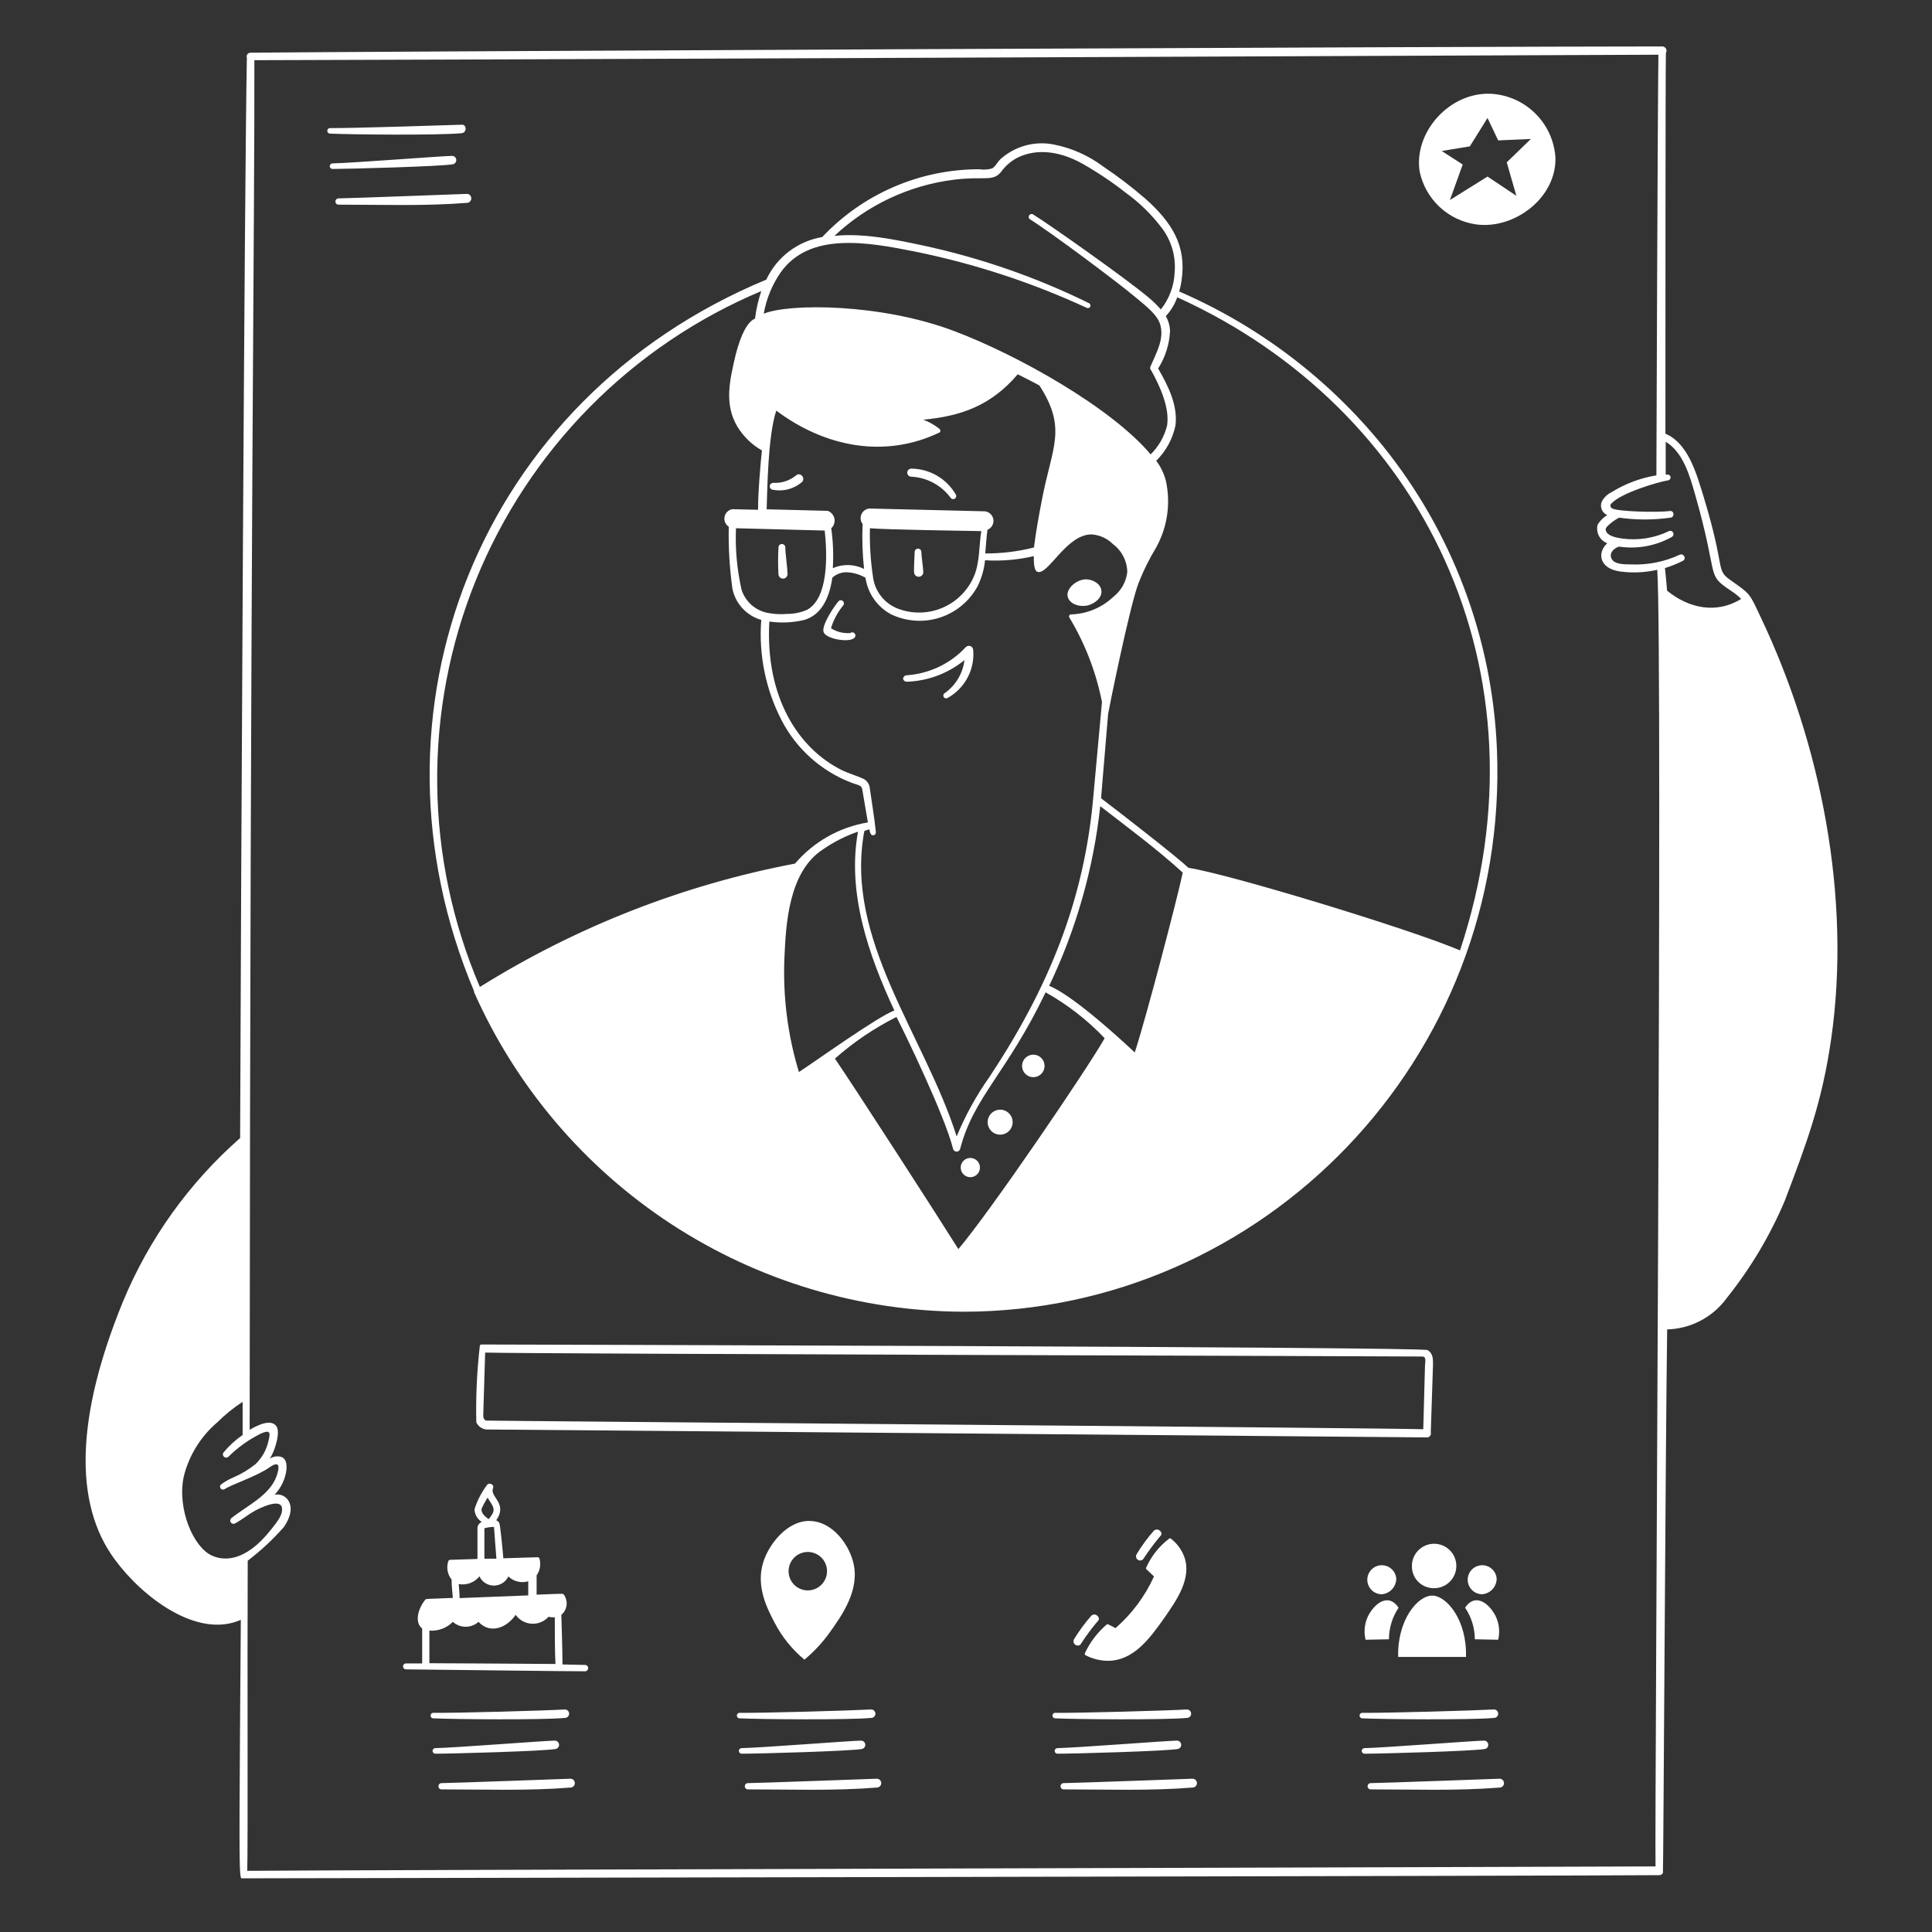 <svg width="154" height="154" viewBox="0 0 154 154" fill="none" xmlns="http://www.w3.org/2000/svg">
<rect x="0" y="0" width="154" height="154" fill="#333333" stroke="none"/>
<path d="M118.816 7.474C115.527 7.343 112.683 10.54 113.158 13.66C113.383 14.747 113.939 15.738 114.751 16.496C115.562 17.254 116.589 17.741 117.689 17.891C120.755 18.29 124.097 15.729 123.982 12.525C123.886 11.197 123.308 9.951 122.356 9.02C121.404 8.09 120.145 7.539 118.816 7.474ZM120.87 15.607L118.57 14.074L115.573 15.944L116.593 13.115L114.921 12.035L117.16 11.667L118.57 9.405L119.421 11.191L122.027 11.076L120.103 12.939L120.87 15.607ZM86.72 48.254C87.234 48.124 87.862 47.664 87.793 47.081C87.724 46.499 87.096 46.2 86.59 46.177C85.777 46.177 84.965 46.943 85.103 47.549C85.241 48.154 86.053 48.415 86.72 48.254ZM64.122 132.291C64.877 131.663 65.549 130.941 66.123 130.145C67.112 128.757 68.561 126.741 68.016 124.549C67.671 123.138 66.399 121.299 64.574 121.237C62.75 121.176 61.278 123.108 60.841 124.518C60.236 126.442 61.14 128.19 61.746 129.347C62.333 130.478 63.141 131.479 64.122 132.291ZM62.857 125.239C62.857 124.935 62.947 124.639 63.116 124.387C63.284 124.135 63.524 123.938 63.804 123.822C64.084 123.706 64.392 123.676 64.69 123.735C64.987 123.794 65.26 123.94 65.475 124.155C65.689 124.369 65.835 124.642 65.894 124.94C65.953 125.237 65.923 125.545 65.807 125.825C65.691 126.105 65.494 126.345 65.242 126.513C64.99 126.682 64.694 126.772 64.391 126.772C63.984 126.772 63.594 126.61 63.306 126.323C63.019 126.035 62.857 125.645 62.857 125.239ZM116.853 132.076C116.945 129.156 115.32 127.186 114.155 127.186C112.99 127.186 111.365 129.156 111.449 132.076H116.853ZM117.558 130.666L119.421 130.704C119.582 130.03 119.489 129.321 119.16 128.711C118.517 127.584 117.482 127.071 116.784 128.152C117.287 128.894 117.557 129.769 117.558 130.666ZM108.85 130.704L110.713 130.666C110.715 129.771 110.982 128.896 111.48 128.152C110.774 127.071 109.74 127.592 109.103 128.711C108.777 129.322 108.687 130.031 108.85 130.704ZM114.155 126.588C114.514 126.62 114.875 126.542 115.189 126.363C115.503 126.185 115.754 125.915 115.91 125.589C116.066 125.264 116.119 124.899 116.062 124.542C116.004 124.186 115.839 123.856 115.589 123.596C115.338 123.336 115.014 123.159 114.661 123.088C114.307 123.017 113.94 123.056 113.608 123.2C113.277 123.344 112.998 123.585 112.808 123.892C112.618 124.199 112.526 124.556 112.545 124.917C112.558 125.346 112.729 125.754 113.027 126.063C113.325 126.372 113.727 126.559 114.155 126.588ZM110.154 127.078C110.469 127.049 110.762 126.902 110.974 126.666C111.186 126.43 111.301 126.123 111.296 125.806C111.273 125.583 111.187 125.371 111.046 125.196C110.905 125.021 110.717 124.89 110.504 124.821C110.29 124.751 110.061 124.745 109.844 124.803C109.628 124.861 109.432 124.981 109.283 125.148C109.133 125.315 109.034 125.522 109 125.744C108.966 125.965 108.997 126.192 109.089 126.397C109.181 126.601 109.331 126.775 109.52 126.896C109.709 127.017 109.929 127.08 110.154 127.078ZM118.156 127.078C118.472 127.049 118.765 126.902 118.977 126.666C119.189 126.43 119.304 126.123 119.298 125.806C119.276 125.583 119.189 125.371 119.049 125.196C118.908 125.021 118.72 124.89 118.506 124.821C118.293 124.751 118.064 124.745 117.847 124.803C117.63 124.861 117.435 124.981 117.285 125.148C117.135 125.315 117.037 125.522 117.003 125.744C116.968 125.965 116.999 126.192 117.092 126.397C117.184 126.601 117.334 126.775 117.523 126.896C117.712 127.017 117.932 127.08 118.156 127.078ZM67.771 50.462C67.232 50.503 66.694 50.369 66.238 50.078C66.441 49.405 66.778 48.78 67.227 48.239C67.26 48.189 67.275 48.13 67.269 48.07C67.263 48.011 67.235 47.955 67.192 47.914C67.149 47.873 67.093 47.848 67.033 47.844C66.973 47.841 66.914 47.858 66.866 47.894C66.598 48.17 65.433 49.856 65.655 50.4C65.878 50.945 67.687 51.244 68.093 50.853C68.145 50.81 68.177 50.748 68.184 50.682C68.19 50.615 68.17 50.548 68.127 50.496C68.085 50.444 68.023 50.412 67.956 50.405C67.889 50.399 67.823 50.419 67.771 50.462ZM72.278 54.34C73.959 54.286 75.575 53.68 76.878 52.616C76.814 53.142 76.641 53.648 76.369 54.102C76.097 54.557 75.732 54.949 75.299 55.253C75.248 55.283 75.211 55.333 75.197 55.39C75.182 55.448 75.191 55.508 75.222 55.559C75.252 55.61 75.302 55.647 75.359 55.661C75.417 55.675 75.478 55.666 75.528 55.636C76.204 55.264 76.757 54.703 77.12 54.023C77.483 53.343 77.641 52.572 77.575 51.803C77.571 51.736 77.548 51.672 77.509 51.618C77.469 51.565 77.415 51.524 77.352 51.5C77.29 51.477 77.222 51.472 77.157 51.486C77.091 51.5 77.032 51.533 76.985 51.581C75.754 52.904 74.066 53.707 72.263 53.827C72.187 53.831 72.116 53.864 72.064 53.92C72.013 53.976 71.985 54.05 71.987 54.126C72.005 54.188 72.044 54.243 72.097 54.282C72.149 54.321 72.213 54.341 72.278 54.34ZM72.639 37.354C72.553 37.354 72.471 37.388 72.411 37.448C72.35 37.508 72.317 37.59 72.317 37.676C72.317 37.761 72.35 37.843 72.411 37.903C72.471 37.964 72.553 37.998 72.639 37.998C73.257 38.028 73.862 38.196 74.407 38.491C74.952 38.785 75.424 39.198 75.789 39.699C75.827 39.744 75.879 39.774 75.937 39.784C75.995 39.793 76.055 39.782 76.105 39.751C76.155 39.72 76.192 39.673 76.21 39.617C76.228 39.561 76.226 39.501 76.203 39.446C75.844 38.816 75.326 38.291 74.701 37.923C74.075 37.556 73.364 37.36 72.639 37.354ZM63.478 37.875C62.968 38.306 62.313 38.525 61.646 38.488C61.578 38.485 61.51 38.507 61.457 38.551C61.404 38.595 61.369 38.657 61.359 38.725C61.35 38.794 61.366 38.863 61.405 38.92C61.444 38.976 61.503 39.017 61.57 39.032C61.982 39.119 62.409 39.109 62.817 39.004C63.225 38.899 63.603 38.702 63.923 38.427C64.23 38.136 63.823 37.622 63.478 37.875ZM62.773 45.717C62.773 45.372 62.589 43.961 62.597 43.632C62.597 43.561 62.569 43.492 62.518 43.442C62.468 43.392 62.4 43.364 62.328 43.364C62.259 43.361 62.191 43.387 62.139 43.434C62.087 43.481 62.056 43.547 62.053 43.616C62.011 44.344 62.011 45.074 62.053 45.801C62.064 45.897 62.112 45.984 62.188 46.044C62.225 46.073 62.268 46.095 62.314 46.108C62.36 46.121 62.408 46.125 62.455 46.119C62.502 46.114 62.548 46.099 62.59 46.076C62.631 46.052 62.668 46.021 62.697 45.984C62.727 45.947 62.749 45.904 62.762 45.858C62.775 45.812 62.779 45.764 62.773 45.717ZM73.589 45.533C73.589 45.28 73.436 44.268 73.443 44C73.443 43.928 73.415 43.86 73.365 43.81C73.314 43.76 73.246 43.731 73.175 43.731C73.104 43.731 73.036 43.76 72.985 43.81C72.935 43.86 72.907 43.928 72.907 44C72.907 44.276 72.83 45.341 72.861 45.617C72.862 45.668 72.874 45.718 72.896 45.764C72.918 45.81 72.949 45.852 72.988 45.885C73.026 45.918 73.071 45.943 73.12 45.958C73.169 45.973 73.22 45.978 73.271 45.972C73.322 45.966 73.371 45.95 73.415 45.924C73.459 45.898 73.497 45.864 73.527 45.822C73.557 45.781 73.578 45.734 73.588 45.684C73.599 45.634 73.599 45.583 73.589 45.533Z" fill="white"/>
<path d="M37.791 79.016C37.783 79.041 37.783 79.068 37.791 79.092C41.141 86.64 46.601 93.059 53.514 97.577C60.426 102.094 68.497 104.518 76.755 104.557C100.702 104.557 120.325 84.405 119.321 59.737C118.96 50.887 115.759 42.388 110.191 35.499C105.855 30.169 100.3 25.963 93.994 23.234C94.075 22.957 94.137 22.676 94.178 22.391C94.608 19.593 93.412 17.723 91.288 15.829C90.221 14.909 89.1 14.055 87.931 13.269C86.77 12.399 85.429 11.802 84.006 11.521C83.249 11.368 82.466 11.396 81.722 11.603C80.977 11.809 80.292 12.188 79.721 12.709C79.507 12.931 79.323 13.284 79.093 13.422C78.757 13.524 78.403 13.547 78.058 13.491C75.713 13.491 73.393 13.97 71.24 14.899C69.088 15.829 67.148 17.189 65.54 18.895C64.577 19.057 63.667 19.451 62.89 20.043C62.113 20.634 61.491 21.406 61.079 22.291C38.159 31.804 28.408 56.786 37.791 79.016ZM63.677 85.439C62.783 82.493 62.395 79.417 62.527 76.341C62.642 73.78 62.826 69.503 65.594 67.709C66.457 67.11 67.398 66.633 68.391 66.291C67.51 71.174 69.219 76.088 71.289 80.549C69.978 81.016 64.881 84.681 63.677 85.455V85.439ZM69.81 66.276C69.741 65.509 69.388 63.209 69.334 62.849C69.324 62.69 69.272 62.535 69.185 62.401C69.098 62.267 68.978 62.157 68.836 62.083C68.583 61.952 67.456 61.569 67.157 61.416C63.624 59.683 60.987 55.559 61.324 49.542C62.256 49.678 63.206 49.633 64.122 49.412C65.325 49.051 66.076 47.917 66.345 46.047C66.518 45.888 66.724 45.768 66.947 45.696C67.17 45.623 67.407 45.599 67.64 45.625C68.116 45.666 68.577 45.812 68.989 46.054C69.077 46.663 69.305 47.242 69.656 47.747C70.008 48.251 70.472 48.667 71.013 48.959C72.227 49.546 73.62 49.644 74.903 49.233C76.187 48.822 77.264 47.934 77.912 46.752C78.24 46.097 78.445 45.388 78.518 44.659C79.822 44.738 81.131 44.627 82.404 44.329C82.404 44.72 82.404 45.426 82.657 45.563C83.5 45.985 84.957 42.597 87.003 42.597C87.645 42.638 88.249 42.91 88.705 43.364C89.058 43.625 89.346 43.964 89.545 44.355C89.745 44.746 89.851 45.178 89.855 45.617C89.807 46.004 89.682 46.377 89.489 46.715C89.296 47.053 89.037 47.35 88.728 47.587C87.813 48.449 86.612 48.943 85.355 48.975C85.329 48.978 85.304 48.987 85.282 49.002C85.26 49.017 85.243 49.037 85.231 49.061C85.218 49.084 85.212 49.11 85.213 49.137C85.213 49.163 85.22 49.189 85.233 49.212C86.487 51.292 87.369 53.575 87.839 55.958C87.425 60.473 87.249 62.397 87.164 63.332C86.459 71.764 83.554 78.77 78.878 85.83C77.83 87.312 76.951 88.906 76.256 90.583C73.673 82.465 67.28 74.861 68.897 66.237C69.032 66.183 69.17 66.139 69.311 66.107C69.311 66.225 69.334 66.324 69.38 66.406C69.386 66.434 69.397 66.461 69.413 66.485C69.429 66.509 69.449 66.529 69.473 66.546C69.497 66.561 69.524 66.573 69.552 66.578C69.58 66.584 69.609 66.584 69.637 66.579C69.665 66.573 69.692 66.562 69.716 66.546C69.74 66.53 69.76 66.51 69.777 66.486C69.793 66.462 69.804 66.435 69.809 66.407C69.815 66.379 69.815 66.35 69.81 66.322V66.276ZM74.93 34.219C74.529 33.894 74.079 33.635 73.596 33.452C76.663 33.168 79.031 32.295 81.124 29.834C81.354 29.957 82.657 30.601 82.856 30.731C85.079 34.188 83.861 35.598 83.048 39.853C82.803 41.133 82.557 42.467 82.419 43.639C81.149 43.962 79.843 44.122 78.533 44.115C78.594 43.509 78.625 42.858 78.709 42.229C78.867 42.166 78.999 42.052 79.085 41.905C79.17 41.758 79.205 41.587 79.183 41.419C79.161 41.251 79.084 41.094 78.963 40.974C78.843 40.855 78.686 40.778 78.518 40.757L69.319 40.535C69.18 40.544 69.046 40.59 68.931 40.669C68.816 40.748 68.725 40.857 68.668 40.984C68.61 41.111 68.588 41.251 68.604 41.389C68.621 41.528 68.674 41.659 68.759 41.769C68.706 42.964 68.745 44.16 68.874 45.349C68.489 45.156 68.066 45.051 67.636 45.04C67.205 45.029 66.777 45.114 66.383 45.288C66.448 44.226 66.407 43.16 66.26 42.106C66.365 42.01 66.443 41.888 66.487 41.752C66.53 41.617 66.538 41.472 66.51 41.333C66.481 41.193 66.417 41.063 66.324 40.956C66.23 40.849 66.111 40.767 65.977 40.719C65.9 40.719 66.023 40.719 61.109 40.596C61.171 39.063 61.194 34.809 61.876 32.731C65.785 35.652 70.546 36.564 74.907 34.464C74.936 34.44 74.954 34.406 74.959 34.369C74.963 34.332 74.953 34.294 74.93 34.265V34.219ZM78.226 42.29C78.027 43.478 78.111 44.728 77.674 45.84C77.22 46.976 76.344 47.893 75.231 48.4C74.117 48.906 72.851 48.964 71.695 48.561C71.13 48.37 70.63 48.023 70.255 47.558C69.881 47.094 69.646 46.532 69.58 45.939C69.391 44.671 69.311 43.388 69.342 42.106C70.584 42.221 77.061 42.313 78.226 42.336V42.29ZM65.739 42.29C65.946 44.222 66.053 47.656 64.336 48.607C63.826 48.828 63.275 48.941 62.719 48.936C62.233 48.979 61.743 48.955 61.263 48.867C60.767 48.785 60.303 48.568 59.923 48.239C59.543 47.911 59.261 47.483 59.109 47.005C58.746 45.398 58.596 43.752 58.664 42.106L65.739 42.29ZM76.379 99.544C74.562 96.646 68.223 86.835 66.552 84.382C68.037 83.069 69.686 81.953 71.458 81.062C71.971 82.044 75.29 88.858 75.973 91.587C75.99 91.648 76.027 91.701 76.078 91.739C76.128 91.777 76.189 91.797 76.252 91.797C76.316 91.797 76.377 91.777 76.427 91.739C76.478 91.701 76.515 91.648 76.532 91.587C77.605 87.433 80.25 85.555 83.347 79.1C85.091 80.075 86.677 81.308 88.053 82.757C86.62 85.278 78.955 96.547 76.379 99.582V99.544ZM90.453 83.891C86.007 79.744 84.19 78.793 83.63 78.579C85.786 74.07 87.162 69.228 87.701 64.26C89.924 65.984 92.224 67.678 94.278 69.557C93.833 71.649 91.396 80.993 90.453 83.891ZM93.864 23.709C113.311 32.525 123.759 53.49 116.378 75.758C112.598 74.125 98.057 69.687 94.73 69.173C93.795 68.284 89.364 64.842 87.778 63.639C87.778 63.271 87.716 64.344 88.329 56.901C88.329 56.816 90.039 48.316 90.759 46.46C91.146 45.479 91.615 44.533 92.162 43.632C93.058 42.011 93.331 40.119 92.929 38.312C92.779 37.738 92.519 37.199 92.162 36.725C92.94 35.963 93.474 34.986 93.695 33.92C93.902 32.302 93.097 30.731 92.316 29.374C92.891 28.468 93.219 27.426 93.266 26.354C93.245 25.947 93.13 25.551 92.929 25.196C93.33 24.769 93.638 24.262 93.833 23.709H93.864ZM62.221 21.724C64.52 18.466 69.12 19.286 73.006 20.068C77.702 21.026 82.27 22.525 86.62 24.537C86.669 24.562 86.726 24.567 86.778 24.551C86.831 24.534 86.874 24.498 86.9 24.449C86.925 24.4 86.93 24.343 86.914 24.291C86.897 24.238 86.861 24.195 86.812 24.169C82.606 22.101 78.163 20.556 73.581 19.57C71.396 19.102 68.782 18.558 66.513 18.803C69.127 16.345 72.452 14.778 76.011 14.327C78.441 14.02 79.138 14.518 79.798 13.698C80.125 13.245 80.549 12.87 81.04 12.602C82.304 11.943 84.152 11.835 86.359 13.092C87.551 13.775 88.691 14.543 89.771 15.392C90.853 16.175 91.811 17.116 92.615 18.182C93.369 19.179 93.731 20.417 93.634 21.663C93.598 22.757 93.211 23.81 92.53 24.667C92.23 24.321 91.902 24.001 91.549 23.709C89.725 22.176 83.592 17.853 82.35 17.094C82.299 17.061 82.236 17.051 82.176 17.064C82.117 17.078 82.065 17.115 82.032 17.167C82 17.218 81.989 17.281 82.003 17.341C82.016 17.401 82.053 17.452 82.105 17.485C83.845 18.573 89.211 22.59 90.537 23.717C91.396 24.43 92.224 25.074 92.469 25.833C92.837 27.005 92.162 28.132 91.702 29.221C91.679 29.272 91.673 29.329 91.684 29.384C91.695 29.439 91.723 29.489 91.764 29.527C92.454 30.769 93.251 32.509 93.028 33.92C92.814 34.793 92.36 35.59 91.718 36.219C88.575 32.478 81.086 28.285 76.103 26.407C70.262 24.177 62.888 24.169 60.879 25.005C61.083 23.827 61.541 22.707 62.221 21.724ZM60.688 23.188C60.445 23.905 60.276 24.645 60.182 25.396C59.592 25.641 59.063 26.637 58.649 28.239C58.15 30.37 57.714 32.21 58.779 34.012C59.26 34.798 59.933 35.449 60.734 35.905C60.642 36.672 60.404 39.469 60.427 40.635L58.411 40.589H58.357C58.208 40.618 58.07 40.692 57.963 40.8C57.855 40.908 57.782 41.046 57.753 41.196C57.725 41.346 57.741 41.501 57.801 41.641C57.861 41.781 57.961 41.901 58.089 41.984C58.055 43.632 58.153 45.28 58.38 46.913C58.497 47.5 58.773 48.045 59.179 48.486C59.584 48.926 60.104 49.247 60.68 49.412C60.467 52.175 61.027 54.944 62.297 57.407C63.487 59.708 65.485 61.488 67.909 62.405C68.675 62.658 68.675 62.627 68.752 63.041C68.752 63.041 69.074 64.973 69.181 65.555C66.918 65.93 64.86 67.091 63.371 68.836C54.461 70.53 45.943 73.865 38.251 78.671C36.06 73.555 34.904 68.057 34.849 62.493C34.794 56.928 35.841 51.408 37.929 46.25C40.018 41.092 43.107 36.399 47.018 32.441C50.929 28.483 55.586 25.338 60.718 23.188H60.688ZM36.794 10.617C37.247 10.57 37.193 9.888 36.794 9.942C35.001 9.996 28.125 10.226 26.27 10.21C26.219 10.22 26.173 10.247 26.14 10.287C26.107 10.327 26.088 10.377 26.088 10.429C26.088 10.481 26.107 10.531 26.14 10.571C26.173 10.611 26.219 10.638 26.27 10.647C27.987 10.732 35.047 10.793 36.794 10.617ZM36.028 12.426C35.33 12.426 27.979 13.001 26.507 13.024C26.448 13.024 26.392 13.047 26.35 13.089C26.308 13.13 26.285 13.187 26.285 13.246C26.285 13.305 26.308 13.361 26.35 13.403C26.392 13.445 26.448 13.468 26.507 13.468C27.703 13.468 35.192 13.269 36.104 13.092C36.186 13.075 36.258 13.027 36.307 12.959C36.356 12.891 36.378 12.807 36.368 12.724C36.359 12.641 36.319 12.565 36.256 12.509C36.193 12.454 36.111 12.424 36.028 12.426ZM37.247 15.454C37.247 15.454 27.841 15.806 26.944 15.814C26.886 15.824 26.832 15.855 26.794 15.9C26.756 15.946 26.735 16.003 26.735 16.063C26.735 16.122 26.756 16.18 26.794 16.226C26.832 16.271 26.886 16.302 26.944 16.312C30.394 16.312 33.843 16.442 37.27 16.166C37.355 16.151 37.432 16.106 37.487 16.039C37.541 15.971 37.57 15.887 37.567 15.8C37.564 15.713 37.53 15.631 37.471 15.567C37.413 15.503 37.333 15.463 37.247 15.454ZM88.92 129.777L88.353 129.485C88.333 129.474 88.31 129.468 88.287 129.468C88.264 129.468 88.242 129.474 88.222 129.485C87.48 130.116 86.883 130.901 86.474 131.785C86.463 131.813 86.462 131.844 86.472 131.872C86.482 131.9 86.502 131.924 86.528 131.938C87.076 132.223 87.682 132.375 88.299 132.383C90.338 132.383 91.626 130.635 92.775 129.01C93.772 127.584 95.021 125.814 94.4 124.097C94.188 123.523 93.819 123.021 93.335 122.648C93.315 122.63 93.289 122.619 93.262 122.619C93.235 122.619 93.209 122.63 93.189 122.648C92.398 123.249 91.77 124.04 91.365 124.947C91.353 124.965 91.346 124.987 91.346 125.009C91.346 125.031 91.353 125.052 91.365 125.07L91.986 125.66C91.269 127.235 90.224 128.639 88.92 129.777ZM87.011 128.765C86.489 129.356 86.019 129.992 85.608 130.666C85.409 131.103 85.992 131.318 86.145 131.049C86.573 130.388 87.044 129.756 87.555 129.156C87.716 128.987 87.387 128.512 87.011 128.765ZM90.874 124.388C90.923 124.389 90.97 124.38 91.014 124.36C91.058 124.34 91.097 124.31 91.127 124.273C91.558 123.614 92.029 122.981 92.538 122.38C92.707 122.203 92.377 121.736 91.986 121.996C91.469 122.585 91.004 123.219 90.599 123.89C90.569 123.939 90.553 123.996 90.552 124.053C90.551 124.111 90.565 124.168 90.593 124.218C90.621 124.268 90.662 124.311 90.711 124.34C90.76 124.37 90.817 124.387 90.874 124.388ZM113.741 114.576C113.789 114.577 113.838 114.566 113.882 114.545C113.925 114.523 113.964 114.492 113.994 114.453C114.023 114.415 114.044 114.37 114.053 114.322C114.062 114.274 114.06 114.224 114.047 114.177L114.224 108.812C114.224 108.398 114.262 107.884 113.787 107.616C113.311 107.347 38.297 107.171 38.381 107.171C38.355 107.172 38.329 107.18 38.306 107.193C38.284 107.207 38.264 107.225 38.251 107.248C38.015 109.283 37.92 111.332 37.967 113.38C38.057 113.566 38.201 113.72 38.38 113.821C38.56 113.922 38.766 113.966 38.971 113.947C40.022 113.947 113.741 114.576 113.741 114.576ZM113.587 108.827C113.587 109.003 113.587 108.896 113.449 113.924C109.862 113.817 39.278 113.265 38.749 113.235C38.511 113.15 38.511 112.92 38.527 112.56L38.672 107.815C42.436 107.922 113.104 108.106 113.396 108.129C113.687 108.152 113.61 108.467 113.587 108.827ZM45.027 136.936C45.117 136.936 45.202 136.901 45.266 136.838C45.329 136.774 45.364 136.688 45.364 136.599C45.364 136.51 45.329 136.424 45.266 136.361C45.202 136.297 45.117 136.262 45.027 136.262C43.31 136.361 36.357 136.553 34.502 136.53C34.451 136.54 34.405 136.567 34.372 136.607C34.339 136.646 34.321 136.697 34.321 136.749C34.321 136.8 34.339 136.851 34.372 136.89C34.405 136.93 34.451 136.957 34.502 136.967C36.212 137.051 43.256 137.105 45.027 136.936ZM44.222 138.745C43.532 138.745 36.181 139.32 34.702 139.343C34.643 139.343 34.586 139.367 34.544 139.408C34.503 139.45 34.479 139.507 34.479 139.566C34.479 139.625 34.503 139.681 34.544 139.723C34.586 139.764 34.643 139.788 34.702 139.788C36.089 139.788 43.417 139.581 44.299 139.412C44.381 139.395 44.453 139.347 44.502 139.279C44.55 139.211 44.572 139.127 44.563 139.044C44.553 138.961 44.513 138.884 44.45 138.829C44.387 138.774 44.306 138.744 44.222 138.745ZM45.464 141.781C45.464 141.781 36.074 142.126 35.154 142.134C35.095 142.144 35.042 142.174 35.004 142.22C34.966 142.266 34.945 142.323 34.945 142.383C34.945 142.442 34.966 142.5 35.004 142.545C35.042 142.591 35.095 142.621 35.154 142.632C38.588 142.632 42.053 142.762 45.472 142.486C45.518 142.486 45.564 142.476 45.606 142.458C45.649 142.44 45.688 142.413 45.72 142.38C45.752 142.347 45.778 142.308 45.795 142.265C45.812 142.222 45.821 142.176 45.82 142.13C45.82 142.083 45.81 142.038 45.792 141.995C45.774 141.952 45.748 141.914 45.714 141.881C45.681 141.849 45.642 141.824 45.599 141.806C45.556 141.789 45.51 141.78 45.464 141.781ZM69.442 136.936C69.531 136.936 69.617 136.901 69.68 136.838C69.743 136.774 69.779 136.688 69.779 136.599C69.779 136.51 69.743 136.424 69.68 136.361C69.617 136.297 69.531 136.262 69.442 136.262C67.709 136.354 60.764 136.553 58.917 136.53C58.866 136.54 58.82 136.567 58.787 136.607C58.754 136.646 58.736 136.697 58.736 136.749C58.736 136.8 58.754 136.851 58.787 136.89C58.82 136.93 58.866 136.957 58.917 136.967C60.634 137.051 67.663 137.105 69.442 136.936ZM68.637 138.745C67.947 138.745 60.596 139.32 59.116 139.343C59.057 139.343 59.001 139.367 58.959 139.408C58.917 139.45 58.894 139.507 58.894 139.566C58.894 139.625 58.917 139.681 58.959 139.723C59.001 139.764 59.057 139.788 59.116 139.788C60.496 139.788 67.824 139.581 68.706 139.412C68.787 139.395 68.859 139.348 68.907 139.281C68.956 139.213 68.978 139.131 68.97 139.048C68.961 138.965 68.923 138.889 68.861 138.833C68.8 138.777 68.72 138.746 68.637 138.745ZM69.886 141.781C69.886 141.781 60.488 142.126 59.576 142.134C59.518 142.144 59.465 142.174 59.426 142.22C59.388 142.266 59.367 142.323 59.367 142.383C59.367 142.442 59.388 142.5 59.426 142.545C59.465 142.591 59.518 142.621 59.576 142.632C63.01 142.632 66.475 142.762 69.894 142.486C69.987 142.485 70.077 142.447 70.142 142.38C70.208 142.313 70.244 142.223 70.243 142.13C70.242 142.036 70.204 141.947 70.137 141.881C70.07 141.816 69.98 141.78 69.886 141.781ZM94.608 136.936C94.697 136.936 94.783 136.901 94.846 136.838C94.909 136.774 94.945 136.688 94.945 136.599C94.945 136.51 94.909 136.424 94.846 136.361C94.783 136.297 94.697 136.262 94.608 136.262C92.875 136.361 85.938 136.553 84.075 136.53C84.024 136.54 83.978 136.567 83.945 136.607C83.912 136.646 83.894 136.697 83.894 136.749C83.894 136.8 83.912 136.851 83.945 136.89C83.978 136.93 84.024 136.957 84.075 136.967C85.8 137.051 92.829 137.105 94.608 136.936ZM93.803 138.745C93.12 138.745 85.761 139.32 84.29 139.343C84.231 139.343 84.174 139.367 84.133 139.408C84.091 139.45 84.067 139.507 84.067 139.566C84.067 139.625 84.091 139.681 84.133 139.723C84.174 139.764 84.231 139.788 84.29 139.788C85.669 139.788 92.998 139.581 93.887 139.412C93.97 139.395 94.043 139.347 94.092 139.278C94.141 139.209 94.162 139.124 94.151 139.04C94.141 138.956 94.099 138.879 94.034 138.825C93.97 138.77 93.887 138.742 93.803 138.745ZM95.052 141.781C95.052 141.781 85.654 142.126 84.742 142.134C84.683 142.144 84.63 142.174 84.592 142.22C84.554 142.266 84.533 142.323 84.533 142.383C84.533 142.442 84.554 142.5 84.592 142.545C84.63 142.591 84.683 142.621 84.742 142.632C88.176 142.632 91.641 142.762 95.06 142.486C95.153 142.485 95.243 142.447 95.308 142.38C95.373 142.313 95.41 142.223 95.409 142.13C95.407 142.036 95.369 141.947 95.303 141.881C95.236 141.816 95.146 141.78 95.052 141.781ZM119.083 136.936C119.173 136.936 119.259 136.901 119.322 136.838C119.385 136.774 119.421 136.688 119.421 136.599C119.421 136.51 119.385 136.424 119.322 136.361C119.259 136.297 119.173 136.262 119.083 136.262C117.366 136.354 110.414 136.553 108.551 136.53C108.5 136.54 108.454 136.567 108.421 136.607C108.388 136.646 108.37 136.697 108.37 136.749C108.37 136.8 108.388 136.851 108.421 136.89C108.454 136.93 108.5 136.957 108.551 136.967C110.276 137.051 117.282 137.105 119.083 136.936ZM118.279 138.745C117.596 138.745 110.237 139.32 108.766 139.343C108.707 139.343 108.65 139.367 108.608 139.408C108.567 139.45 108.543 139.507 108.543 139.566C108.543 139.625 108.567 139.681 108.608 139.723C108.65 139.764 108.707 139.788 108.766 139.788C110.145 139.788 117.474 139.581 118.363 139.412C118.446 139.395 118.519 139.347 118.568 139.278C118.617 139.209 118.638 139.124 118.627 139.04C118.617 138.956 118.575 138.879 118.51 138.825C118.446 138.77 118.363 138.742 118.279 138.745ZM119.528 141.781C119.528 141.781 110.13 142.126 109.218 142.134C109.159 142.144 109.106 142.174 109.068 142.22C109.03 142.266 109.009 142.323 109.009 142.383C109.009 142.442 109.03 142.5 109.068 142.545C109.106 142.591 109.159 142.621 109.218 142.632C112.644 142.632 116.117 142.762 119.536 142.486C119.629 142.485 119.719 142.447 119.784 142.38C119.849 142.313 119.886 142.223 119.884 142.13C119.883 142.036 119.845 141.947 119.779 141.881C119.712 141.816 119.622 141.78 119.528 141.781ZM46.614 132.713L44.835 132.674C44.835 131.77 44.774 129.439 44.743 128.719C44.974 128.526 45.123 128.252 45.16 127.953C45.197 127.654 45.12 127.353 44.943 127.109C44.874 127.009 44.943 127.032 42.773 127.109V125.576C42.908 125.385 42.999 125.166 43.038 124.935C43.078 124.704 43.066 124.468 43.003 124.242C42.995 124.209 42.975 124.179 42.947 124.158C42.919 124.137 42.885 124.126 42.85 124.127L40.121 124.212C40.075 123.629 39.876 121.536 39.799 121.398C39.747 121.299 39.66 121.222 39.554 121.184C40.504 119.812 39.01 119.329 39.301 118.623C39.424 118.324 38.979 118.118 38.803 118.393C38.372 118.971 38.04 119.616 37.822 120.302C37.828 120.506 37.885 120.704 37.986 120.881C38.088 121.057 38.231 121.206 38.404 121.314C38.293 121.358 38.199 121.438 38.137 121.54C38.075 121.642 38.047 121.762 38.059 121.881V124.265L35.874 124.334C35.843 124.335 35.812 124.346 35.788 124.365C35.763 124.384 35.745 124.411 35.736 124.442C35.652 124.688 35.632 124.951 35.677 125.207C35.723 125.463 35.833 125.704 35.997 125.906C35.997 126.343 36.051 126.94 36.097 127.37C33.889 127.462 33.973 127.431 33.904 127.508C33.352 128.167 33 129.309 33.651 129.807V132.59H32.364C32.301 132.59 32.24 132.615 32.196 132.66C32.151 132.704 32.126 132.765 32.126 132.828C32.126 132.891 32.151 132.951 32.196 132.996C32.24 133.04 32.301 133.065 32.364 133.065C32.448 133.065 46.514 133.234 46.645 133.219C46.712 133.214 46.774 133.184 46.819 133.134C46.863 133.083 46.886 133.017 46.882 132.95C46.878 132.883 46.847 132.82 46.797 132.776C46.747 132.731 46.681 132.709 46.614 132.713ZM39.569 124.242H38.611V121.82C38.859 121.745 39.118 121.709 39.378 121.713C39.393 122.035 39.531 123.744 39.569 124.242ZM38.389 120.256C38.526 119.95 38.687 119.655 38.872 119.375C39.125 119.865 39.493 120.141 39.278 120.624C39.186 120.792 39.075 120.948 38.948 121.092C38.611 120.854 38.327 120.578 38.389 120.241V120.256ZM38.22 125.66C38.323 125.878 38.486 126.062 38.69 126.191C38.893 126.319 39.129 126.388 39.37 126.388C39.611 126.388 39.847 126.319 40.05 126.191C40.254 126.062 40.417 125.878 40.52 125.66C40.727 125.859 40.983 125.998 41.261 126.066C41.54 126.133 41.832 126.125 42.106 126.044V127.17L36.633 127.385C36.633 127.009 36.595 126.619 36.564 126.266C36.871 126.323 37.187 126.296 37.479 126.186C37.771 126.077 38.027 125.89 38.22 125.645V125.66ZM34.226 132.559V129.976C34.57 130.002 34.915 129.953 35.238 129.832C35.561 129.712 35.854 129.523 36.097 129.278C36.378 129.531 36.742 129.67 37.12 129.67C37.498 129.67 37.862 129.531 38.143 129.278C39.033 130.252 40.366 129.8 41.102 128.719C41.248 128.925 41.438 129.096 41.658 129.219C41.879 129.341 42.124 129.412 42.376 129.427C42.628 129.442 42.88 129.4 43.113 129.304C43.347 129.208 43.555 129.06 43.724 128.872C43.886 128.915 44.055 128.928 44.222 128.911C44.222 129.723 44.222 131.777 44.276 132.636C41.922 132.621 35.767 132.575 34.226 132.575V132.559Z" fill="white"/>
<path d="M137.933 46.238C136.722 45.38 137.58 45.471 135.817 39.669C135.219 37.699 134.553 35.33 132.751 34.571C132.751 28.853 132.751 5.028 132.79 4.216C132.821 4.164 132.838 4.105 132.839 4.045C132.84 3.985 132.825 3.925 132.795 3.873C132.766 3.821 132.722 3.777 132.67 3.747C132.618 3.717 132.559 3.701 132.498 3.702C118.01 3.702 27.948 4.108 19.961 4.2C19.913 4.201 19.865 4.214 19.823 4.237C19.78 4.259 19.744 4.292 19.716 4.331C19.688 4.371 19.67 4.417 19.664 4.464C19.657 4.512 19.662 4.561 19.677 4.607C19.486 14.687 19.21 69.725 19.141 90.713C15.073 94.286 11.879 98.744 9.804 103.745C6.064 112.89 5.841 119.842 9.153 124.311C11.345 127.301 15.722 130.658 19.195 129.117C19.087 143.728 19.056 147.998 19.141 149.232C19.179 149.807 19.248 149.722 19.332 149.722C19.417 149.722 127.47 149.523 132.261 149.469C132.321 149.469 132.379 149.453 132.431 149.422C132.482 149.391 132.524 149.346 132.552 149.293C132.59 149.216 132.759 115.036 132.889 105.968C133.824 105.942 134.741 105.701 135.568 105.264C136.395 104.826 137.11 104.204 137.657 103.446C139.534 101.097 141.082 98.502 142.256 95.734C143.989 91.173 145.238 87.885 145.967 82.787C147.576 71.557 145.162 59.292 140.309 49.12C139.443 47.288 139.566 47.395 137.933 46.238ZM16.864 123.982C15.423 123.315 14.112 120.31 14.641 117.719C15.058 116.017 16.003 114.49 17.339 113.357C17.95 112.752 18.62 112.21 19.34 111.74V114.384C18.766 114.778 18.25 115.25 17.807 115.787C17.773 115.841 17.759 115.907 17.77 115.97C17.781 116.034 17.815 116.091 17.865 116.131C17.916 116.171 17.979 116.191 18.044 116.187C18.108 116.183 18.168 116.155 18.213 116.109C18.967 115.366 19.833 114.747 20.781 114.277C21.448 113.978 21.586 114.116 21.425 114.737C21.287 115.484 20.92 116.17 20.375 116.699C19.831 117.137 19.23 117.498 18.589 117.772C18.242 117.921 17.913 118.109 17.608 118.332C17.567 118.373 17.543 118.426 17.539 118.484C17.535 118.541 17.552 118.597 17.586 118.643C17.621 118.689 17.671 118.721 17.727 118.732C17.783 118.744 17.841 118.736 17.891 118.708C18.505 118.301 20.429 117.703 21.486 116.96C22.253 116.431 22.322 116.83 22.061 117.619C21.525 119.206 19.662 120.026 18.428 121.023C18.385 121.066 18.359 121.123 18.353 121.183C18.348 121.244 18.364 121.304 18.398 121.354C18.433 121.405 18.484 121.441 18.543 121.457C18.601 121.474 18.664 121.469 18.719 121.444C19.064 121.253 19.409 121.015 19.9 120.678C20.39 120.34 21.778 119.643 22.284 119.911C22.341 119.938 22.389 119.98 22.423 120.033C22.457 120.086 22.475 120.147 22.475 120.21C22.552 120.762 22.092 121.299 21.625 121.897C19.478 124.641 17.707 124.388 16.864 123.982ZM131.962 148.772C125.293 148.81 24.928 149.063 19.708 149.124C19.769 146.94 19.708 133.126 19.746 124.403C20.788 123.611 21.749 122.718 22.613 121.736C22.828 121.437 23.495 120.402 22.974 119.589C22.857 119.415 22.691 119.28 22.497 119.2C22.303 119.121 22.09 119.102 21.885 119.145C22.414 118.595 22.748 117.886 22.836 117.129C22.836 116.891 22.905 116.362 22.452 116.14C22.294 116.088 22.126 116.073 21.961 116.097C21.796 116.121 21.639 116.183 21.502 116.278C21.571 116.17 21.625 116.063 21.686 115.948C21.962 115.404 22.345 114.154 22.038 113.694C21.617 113.074 20.544 113.587 19.9 113.97C19.946 42.375 20.314 16.749 20.275 4.798C27.688 4.798 127.523 4.392 132.192 4.361C132.13 8.616 132.031 37.89 132.031 37.89C130.758 38.1 129.539 38.558 128.443 39.239C128.144 39.384 127.893 39.613 127.723 39.899C127.665 39.999 127.629 40.11 127.617 40.225C127.606 40.34 127.619 40.456 127.656 40.566C127.693 40.675 127.753 40.776 127.832 40.861C127.911 40.945 128.007 41.012 128.114 41.056C127.799 41.245 127.536 41.508 127.347 41.823C127.27 42.12 127.306 42.436 127.448 42.709C127.589 42.982 127.826 43.193 128.114 43.302C127.301 44.03 127.462 45.31 129.102 45.548C130.101 45.688 131.117 45.644 132.1 45.418C132.552 52.187 131.885 144.441 131.962 148.772ZM132.882 47.058C132.836 46.499 132.782 45.908 132.713 45.28C133.204 45.131 133.681 44.938 134.139 44.705C134.461 44.544 134.2 44.061 133.878 44.222C132.658 44.789 131.32 45.052 129.976 44.989C129.478 44.989 128.642 44.989 128.443 44.506C128.244 44.023 128.727 43.662 129.056 43.57C130.503 43.787 131.98 43.517 133.257 42.804C133.318 42.771 133.364 42.716 133.384 42.65C133.404 42.584 133.397 42.512 133.364 42.451C133.332 42.39 133.276 42.345 133.21 42.325C133.144 42.304 133.073 42.311 133.012 42.344C131.859 42.898 130.569 43.1 129.302 42.926C128.397 42.804 127.976 42.551 127.991 42.16C127.991 41.976 128.757 41.393 129.064 41.263C130.422 41.456 131.8 41.456 133.157 41.263C133.502 41.217 133.456 40.688 133.111 40.734C132.084 40.864 128.788 40.78 128.474 40.504C128.441 40.483 128.413 40.453 128.394 40.418C128.376 40.383 128.366 40.344 128.366 40.305C128.366 40.265 128.376 40.226 128.394 40.191C128.413 40.157 128.441 40.127 128.474 40.106C129.286 39.262 132.184 38.412 132.958 38.289C133.019 38.282 133.075 38.251 133.113 38.203C133.151 38.154 133.168 38.093 133.161 38.032C133.154 37.971 133.123 37.916 133.075 37.877C133.027 37.839 132.965 37.822 132.905 37.829H132.774V35.215C134.154 36.035 134.691 37.913 135.12 39.431C137.052 46.169 135.948 45.724 137.918 47.051C138.232 47.25 138.525 47.481 138.792 47.74C136.837 48.952 134.622 48.507 132.882 47.081V47.058Z" fill="white"/>
<path d="M82.366 84.067C82.189 84.067 82.015 84.12 81.868 84.219C81.72 84.317 81.605 84.457 81.537 84.621C81.47 84.785 81.452 84.965 81.486 85.139C81.521 85.313 81.606 85.473 81.732 85.598C81.857 85.724 82.017 85.809 82.191 85.844C82.365 85.879 82.545 85.861 82.709 85.793C82.873 85.725 83.013 85.61 83.112 85.463C83.21 85.315 83.263 85.142 83.263 84.964C83.263 84.726 83.168 84.498 83 84.33C82.832 84.162 82.604 84.067 82.366 84.067ZM79.722 88.452C79.524 88.452 79.332 88.51 79.168 88.62C79.004 88.73 78.876 88.885 78.801 89.067C78.725 89.249 78.706 89.45 78.744 89.643C78.783 89.836 78.877 90.014 79.017 90.153C79.156 90.293 79.334 90.388 79.527 90.426C79.72 90.464 79.921 90.445 80.103 90.369C80.285 90.294 80.441 90.166 80.55 90.002C80.659 89.838 80.718 89.646 80.718 89.449C80.718 89.184 80.613 88.931 80.426 88.744C80.239 88.557 79.986 88.452 79.722 88.452ZM77.345 92.3C77.194 92.3 77.045 92.345 76.919 92.429C76.793 92.513 76.695 92.633 76.637 92.773C76.579 92.913 76.564 93.067 76.593 93.216C76.623 93.365 76.696 93.501 76.803 93.609C76.91 93.716 77.047 93.789 77.196 93.819C77.344 93.848 77.498 93.833 77.638 93.775C77.779 93.717 77.898 93.619 77.983 93.493C78.067 93.367 78.112 93.218 78.112 93.067C78.112 92.863 78.031 92.668 77.887 92.525C77.743 92.381 77.549 92.3 77.345 92.3Z" fill="white"/>
</svg>
